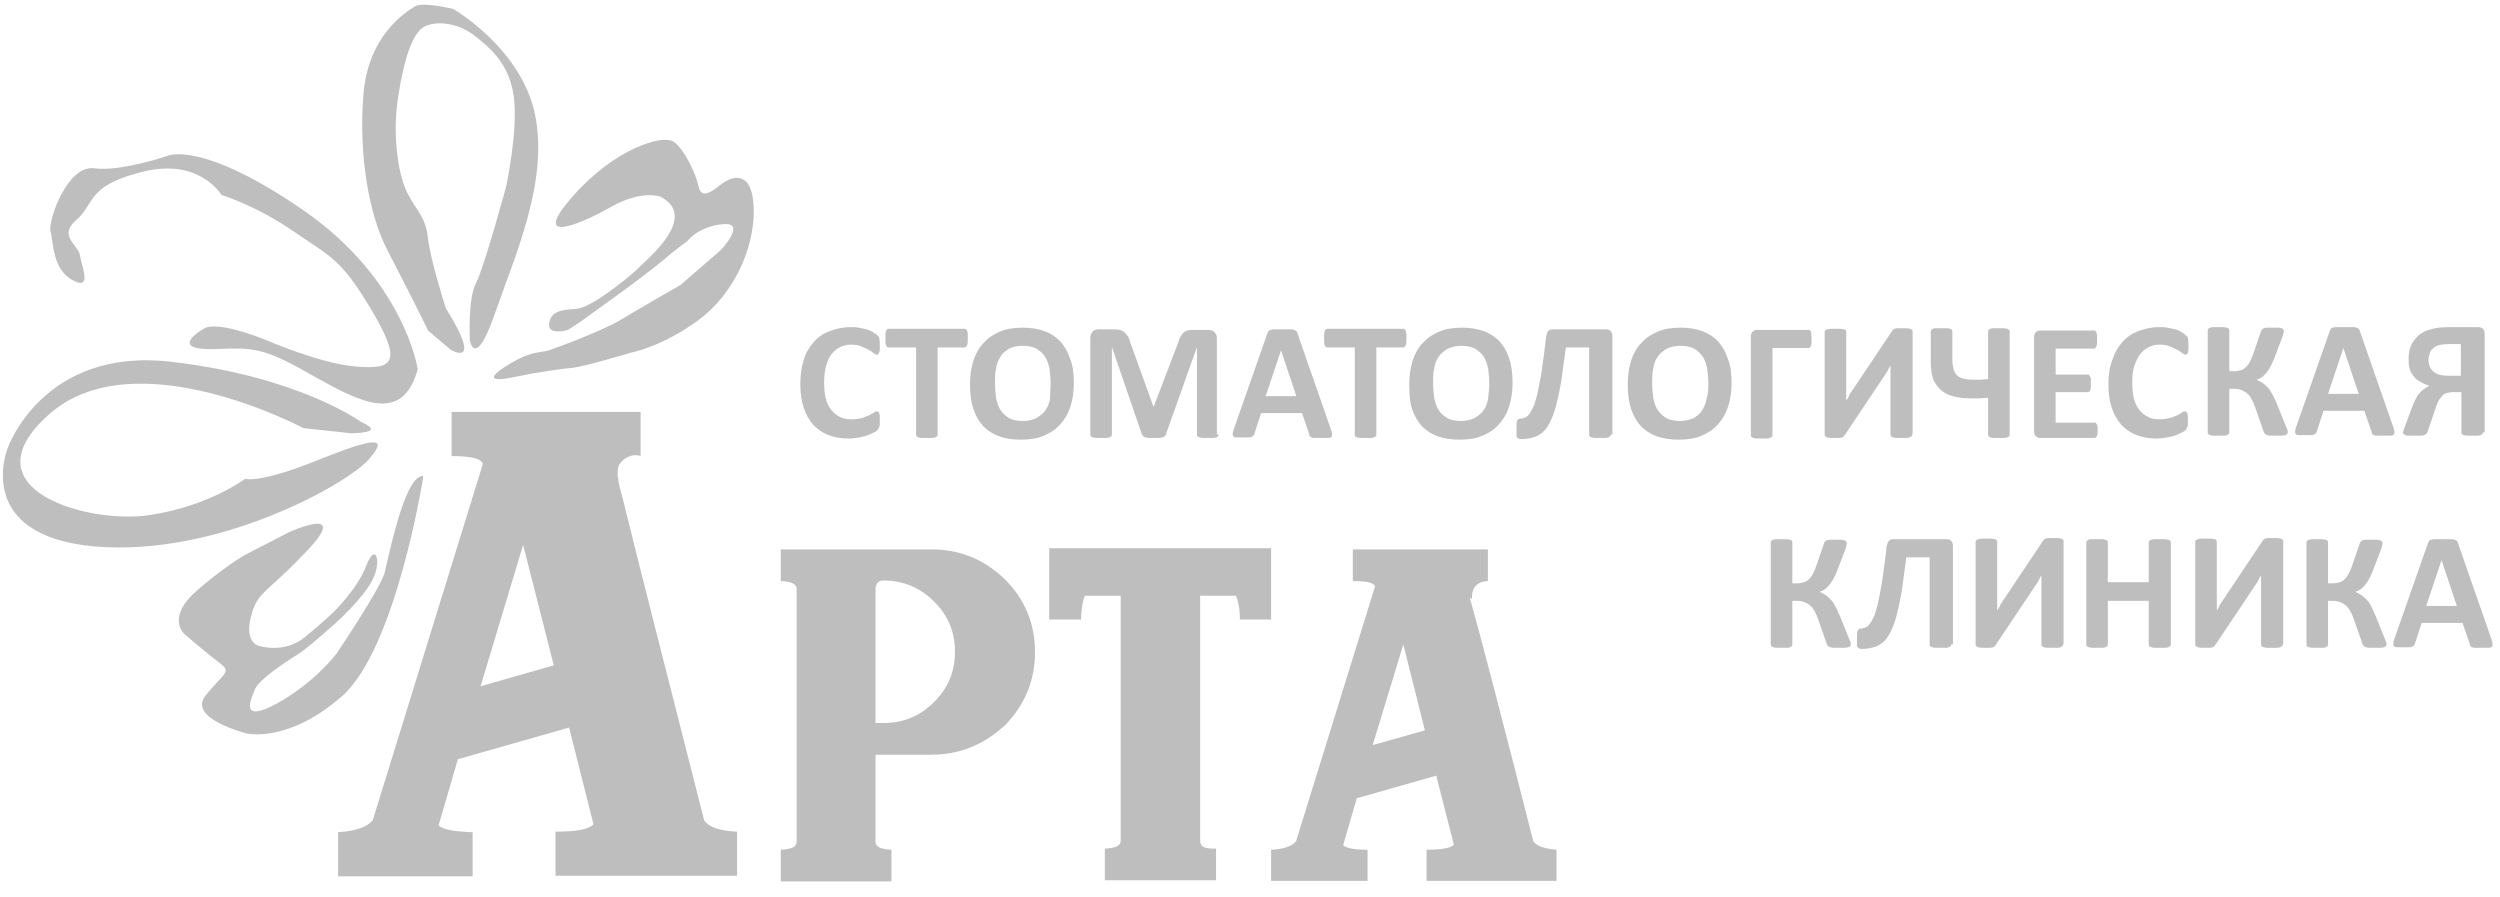<svg width="170" height="61" viewBox="0 0 170 61" fill="none" xmlns="http://www.w3.org/2000/svg">
<g id="Logotype" clip-path="url(#clip0_1129_7012)">
<g id="text">
<path fill-rule="evenodd" clip-rule="evenodd" d="M59.825 28.627C59.825 28.704 59.825 28.82 59.825 28.858C59.825 28.935 59.825 28.974 59.786 29.012C59.786 29.05 59.747 29.089 59.747 29.127C59.709 29.166 59.709 29.204 59.67 29.243C59.632 29.281 59.554 29.358 59.439 29.397C59.323 29.474 59.168 29.512 59.014 29.589C58.821 29.666 58.628 29.704 58.435 29.743C58.204 29.781 57.972 29.82 57.702 29.82C57.2 29.82 56.737 29.743 56.351 29.589C55.927 29.435 55.618 29.204 55.309 28.896C55.039 28.589 54.808 28.204 54.654 27.743C54.499 27.281 54.422 26.743 54.422 26.127C54.422 25.512 54.499 24.935 54.654 24.473C54.808 23.973 55.039 23.589 55.348 23.243C55.657 22.897 56.004 22.666 56.428 22.512C56.853 22.358 57.316 22.243 57.818 22.243C58.011 22.243 58.204 22.243 58.397 22.281C58.59 22.32 58.744 22.358 58.937 22.396C59.091 22.435 59.246 22.512 59.361 22.589C59.477 22.666 59.593 22.743 59.632 22.781C59.67 22.82 59.709 22.858 59.747 22.896C59.786 22.935 59.786 22.973 59.786 23.012C59.786 23.05 59.825 23.127 59.825 23.204C59.825 23.281 59.825 23.358 59.825 23.473C59.825 23.589 59.825 23.666 59.825 23.781C59.825 23.858 59.786 23.935 59.786 23.973C59.747 24.012 59.747 24.05 59.709 24.089C59.67 24.127 59.632 24.127 59.632 24.127C59.593 24.127 59.516 24.089 59.4 24.012C59.323 23.935 59.207 23.858 59.053 23.781C58.898 23.704 58.744 23.627 58.551 23.55C58.358 23.473 58.127 23.435 57.856 23.435C57.548 23.435 57.316 23.512 57.085 23.627C56.853 23.743 56.66 23.935 56.506 24.127C56.351 24.358 56.236 24.627 56.158 24.935C56.081 25.243 56.042 25.589 56.042 26.012C56.042 26.435 56.081 26.82 56.158 27.127C56.236 27.435 56.39 27.704 56.544 27.896C56.699 28.089 56.892 28.243 57.123 28.358C57.355 28.473 57.625 28.512 57.895 28.512C58.165 28.512 58.397 28.474 58.59 28.435C58.782 28.358 58.937 28.32 59.091 28.243C59.246 28.166 59.361 28.089 59.439 28.05C59.516 27.974 59.593 27.973 59.632 27.973C59.67 27.973 59.709 27.973 59.709 28.012C59.747 28.012 59.747 28.05 59.786 28.089C59.786 28.127 59.825 28.204 59.825 28.281C59.825 28.396 59.825 28.512 59.825 28.627ZM65.806 23.012C65.806 23.127 65.806 23.204 65.806 23.281C65.806 23.358 65.767 23.435 65.767 23.473C65.729 23.512 65.729 23.55 65.69 23.589C65.651 23.627 65.613 23.627 65.613 23.627H63.761V29.55C63.761 29.589 63.761 29.627 63.722 29.666C63.684 29.704 63.645 29.704 63.606 29.743C63.568 29.743 63.49 29.781 63.375 29.781C63.259 29.781 63.143 29.781 63.027 29.781C62.873 29.781 62.757 29.781 62.68 29.781C62.564 29.781 62.487 29.743 62.449 29.743C62.41 29.704 62.333 29.704 62.333 29.666C62.294 29.627 62.294 29.589 62.294 29.55V23.627H60.442C60.403 23.627 60.365 23.627 60.326 23.589C60.288 23.55 60.288 23.55 60.249 23.473C60.249 23.435 60.21 23.358 60.21 23.281C60.21 23.204 60.21 23.127 60.21 23.012C60.21 22.896 60.21 22.82 60.21 22.704C60.21 22.627 60.249 22.55 60.249 22.512C60.288 22.473 60.288 22.435 60.326 22.396C60.365 22.358 60.403 22.358 60.442 22.358H65.613C65.652 22.358 65.69 22.358 65.69 22.396C65.729 22.435 65.729 22.435 65.767 22.512C65.806 22.55 65.806 22.627 65.806 22.704C65.806 22.82 65.806 22.896 65.806 23.012ZM73.022 26.012C73.022 26.627 72.945 27.166 72.791 27.627C72.636 28.127 72.405 28.512 72.096 28.858C71.787 29.204 71.44 29.435 70.977 29.627C70.552 29.82 70.012 29.896 69.433 29.896C68.855 29.896 68.353 29.82 67.928 29.666C67.504 29.512 67.156 29.281 66.848 28.973C66.578 28.666 66.346 28.281 66.192 27.82C66.037 27.358 65.96 26.781 65.96 26.127C65.96 25.55 66.037 25.012 66.192 24.512C66.346 24.05 66.578 23.627 66.886 23.32C67.195 22.973 67.542 22.743 68.005 22.55C68.43 22.358 68.97 22.281 69.549 22.281C70.089 22.281 70.591 22.358 71.016 22.512C71.44 22.666 71.787 22.896 72.096 23.204C72.366 23.512 72.598 23.896 72.752 24.358C72.945 24.82 73.022 25.358 73.022 26.012ZM71.44 26.089C71.44 25.704 71.401 25.358 71.363 25.05C71.286 24.743 71.209 24.473 71.054 24.243C70.9 24.012 70.707 23.858 70.475 23.704C70.244 23.589 69.935 23.512 69.549 23.512C69.163 23.512 68.893 23.589 68.623 23.704C68.391 23.858 68.16 24.012 68.044 24.243C67.89 24.473 67.774 24.743 67.736 25.05C67.658 25.358 67.658 25.666 67.658 26.012C67.658 26.396 67.697 26.781 67.736 27.089C67.813 27.397 67.89 27.666 68.044 27.896C68.198 28.127 68.391 28.281 68.623 28.435C68.855 28.55 69.163 28.627 69.549 28.627C69.896 28.627 70.205 28.55 70.475 28.435C70.707 28.281 70.938 28.127 71.093 27.896C71.247 27.666 71.363 27.397 71.402 27.089C71.402 26.743 71.44 26.435 71.44 26.089ZM82.863 29.55C82.863 29.589 82.863 29.627 82.824 29.666C82.786 29.704 82.747 29.704 82.708 29.743C82.67 29.743 82.593 29.781 82.477 29.781C82.4 29.781 82.284 29.781 82.129 29.781C81.975 29.781 81.859 29.781 81.782 29.781C81.705 29.781 81.628 29.743 81.551 29.743C81.512 29.704 81.474 29.704 81.435 29.666C81.396 29.627 81.396 29.589 81.396 29.55V23.589L79.274 29.55C79.274 29.589 79.235 29.627 79.197 29.666C79.158 29.704 79.12 29.743 79.042 29.743C78.965 29.743 78.927 29.781 78.811 29.781C78.734 29.781 78.618 29.781 78.463 29.781C78.348 29.781 78.232 29.781 78.116 29.781C78.039 29.781 77.962 29.743 77.885 29.743C77.807 29.704 77.769 29.704 77.73 29.666C77.692 29.627 77.692 29.589 77.653 29.55L75.608 23.589V29.55C75.608 29.589 75.608 29.627 75.569 29.666C75.531 29.704 75.492 29.704 75.454 29.743C75.376 29.743 75.338 29.781 75.222 29.781C75.145 29.781 75.029 29.781 74.875 29.781C74.72 29.781 74.605 29.781 74.527 29.781C74.45 29.781 74.373 29.743 74.296 29.743C74.257 29.704 74.219 29.704 74.18 29.666C74.141 29.627 74.141 29.589 74.141 29.55V23.012C74.141 22.82 74.18 22.666 74.296 22.55C74.412 22.435 74.527 22.396 74.72 22.396H75.685C75.878 22.396 75.994 22.396 76.148 22.435C76.264 22.473 76.38 22.512 76.457 22.589C76.534 22.666 76.611 22.743 76.688 22.858C76.766 22.974 76.804 23.089 76.843 23.243L78.425 27.627H78.463L80.123 23.281C80.162 23.127 80.239 22.973 80.277 22.896C80.355 22.781 80.393 22.704 80.47 22.627C80.547 22.55 80.624 22.512 80.74 22.474C80.856 22.435 80.972 22.435 81.126 22.435H82.129C82.245 22.435 82.323 22.435 82.4 22.474C82.477 22.512 82.554 22.55 82.593 22.589C82.631 22.627 82.67 22.704 82.708 22.781C82.747 22.858 82.747 22.935 82.747 23.05V29.55H82.863ZM90.504 29.204C90.542 29.358 90.581 29.435 90.581 29.512C90.581 29.589 90.581 29.666 90.542 29.704C90.504 29.743 90.427 29.781 90.311 29.781C90.195 29.781 90.041 29.781 89.886 29.781C89.693 29.781 89.539 29.781 89.423 29.781C89.307 29.781 89.23 29.781 89.192 29.743C89.153 29.743 89.114 29.704 89.076 29.666C89.037 29.627 89.037 29.589 89.037 29.55L88.536 28.089H85.757L85.294 29.512C85.294 29.55 85.255 29.627 85.217 29.627C85.178 29.666 85.14 29.704 85.101 29.704C85.062 29.743 84.985 29.743 84.87 29.743C84.754 29.743 84.638 29.743 84.484 29.743C84.291 29.743 84.175 29.743 84.059 29.743C83.943 29.743 83.905 29.704 83.866 29.666C83.828 29.627 83.828 29.55 83.828 29.473C83.828 29.396 83.866 29.281 83.905 29.166L86.181 22.666C86.22 22.589 86.22 22.55 86.259 22.512C86.297 22.473 86.336 22.435 86.413 22.435C86.49 22.396 86.567 22.396 86.683 22.396C86.799 22.396 86.953 22.396 87.146 22.396C87.378 22.396 87.532 22.396 87.686 22.396C87.802 22.396 87.918 22.396 87.995 22.435C88.073 22.473 88.111 22.473 88.15 22.512C88.188 22.55 88.227 22.627 88.227 22.666L90.504 29.204ZM87.108 23.82L86.066 26.935H88.15L87.108 23.82ZM95.636 23.012C95.636 23.127 95.636 23.204 95.636 23.281C95.636 23.358 95.597 23.435 95.597 23.473C95.559 23.512 95.559 23.55 95.52 23.589C95.482 23.627 95.443 23.627 95.443 23.627H93.591V29.55C93.591 29.589 93.591 29.627 93.552 29.666C93.514 29.704 93.475 29.704 93.437 29.743C93.398 29.743 93.321 29.781 93.205 29.781C93.089 29.781 92.974 29.781 92.858 29.781C92.742 29.781 92.587 29.781 92.51 29.781C92.394 29.781 92.317 29.743 92.279 29.743C92.24 29.704 92.163 29.704 92.163 29.666C92.124 29.627 92.124 29.589 92.124 29.55V23.627H90.272C90.234 23.627 90.195 23.627 90.156 23.589C90.118 23.55 90.118 23.55 90.079 23.473C90.079 23.435 90.04 23.358 90.04 23.281C90.04 23.204 90.04 23.127 90.04 23.012C90.04 22.896 90.04 22.82 90.04 22.704C90.04 22.627 90.079 22.55 90.079 22.512C90.079 22.473 90.118 22.435 90.156 22.396C90.195 22.358 90.234 22.358 90.272 22.358H95.443C95.482 22.358 95.52 22.358 95.52 22.396C95.559 22.435 95.559 22.435 95.597 22.512C95.597 22.55 95.636 22.627 95.636 22.704C95.636 22.82 95.636 22.896 95.636 23.012ZM102.853 26.012C102.853 26.627 102.775 27.166 102.621 27.627C102.467 28.127 102.235 28.512 101.926 28.858C101.618 29.204 101.27 29.435 100.807 29.627C100.383 29.82 99.842 29.896 99.263 29.896C98.685 29.896 98.183 29.82 97.759 29.666C97.334 29.512 96.987 29.281 96.678 28.973C96.408 28.666 96.176 28.281 96.022 27.82C95.868 27.358 95.829 26.781 95.829 26.127C95.829 25.55 95.906 25.012 96.061 24.512C96.215 24.05 96.447 23.627 96.755 23.32C97.064 22.973 97.411 22.743 97.874 22.55C98.299 22.358 98.839 22.281 99.418 22.281C99.958 22.281 100.46 22.358 100.884 22.512C101.309 22.666 101.656 22.896 101.965 23.204C102.235 23.512 102.467 23.896 102.621 24.358C102.775 24.82 102.853 25.358 102.853 26.012ZM101.27 26.089C101.27 25.704 101.232 25.358 101.193 25.05C101.116 24.743 101.039 24.473 100.884 24.243C100.73 24.012 100.537 23.858 100.306 23.704C100.074 23.589 99.765 23.512 99.379 23.512C99.032 23.512 98.723 23.589 98.453 23.704C98.222 23.858 97.99 24.012 97.836 24.243C97.681 24.473 97.566 24.743 97.527 25.05C97.45 25.358 97.45 25.666 97.45 26.012C97.45 26.396 97.488 26.781 97.527 27.089C97.604 27.397 97.681 27.666 97.836 27.896C97.99 28.127 98.183 28.281 98.415 28.435C98.646 28.55 98.955 28.627 99.341 28.627C99.688 28.627 99.997 28.55 100.267 28.435C100.498 28.281 100.73 28.127 100.884 27.896C101.039 27.666 101.154 27.397 101.193 27.089C101.232 26.743 101.27 26.435 101.27 26.089ZM109.529 29.55C109.529 29.589 109.529 29.627 109.49 29.666C109.451 29.704 109.413 29.704 109.374 29.743C109.336 29.743 109.258 29.781 109.143 29.781C109.027 29.781 108.911 29.781 108.795 29.781C108.641 29.781 108.525 29.781 108.448 29.781C108.371 29.781 108.294 29.743 108.217 29.743C108.178 29.704 108.101 29.704 108.101 29.666C108.062 29.627 108.062 29.589 108.062 29.55V23.627H106.48C106.364 24.512 106.249 25.243 106.171 25.896C106.056 26.55 105.94 27.089 105.824 27.55C105.708 28.012 105.554 28.396 105.4 28.704C105.245 29.012 105.091 29.243 104.898 29.397C104.705 29.55 104.473 29.704 104.242 29.743C104.01 29.82 103.74 29.858 103.431 29.858C103.354 29.858 103.316 29.858 103.277 29.82C103.238 29.82 103.2 29.781 103.161 29.743C103.123 29.704 103.123 29.627 103.123 29.55C103.123 29.473 103.123 29.396 103.123 29.243C103.123 29.089 103.123 28.935 103.123 28.858C103.123 28.743 103.161 28.666 103.161 28.627C103.161 28.589 103.2 28.55 103.238 28.512C103.277 28.512 103.316 28.473 103.354 28.473C103.47 28.473 103.586 28.435 103.701 28.396C103.817 28.358 103.933 28.243 104.01 28.127C104.126 27.973 104.203 27.781 104.319 27.55C104.396 27.281 104.512 26.973 104.589 26.55C104.666 26.127 104.782 25.627 104.859 25.05C104.936 24.435 105.052 23.743 105.129 22.935C105.168 22.743 105.206 22.589 105.284 22.512C105.361 22.435 105.438 22.396 105.592 22.396H109.22C109.374 22.396 109.451 22.435 109.529 22.512C109.606 22.589 109.644 22.704 109.644 22.858V29.55H109.529ZM117.748 26.012C117.748 26.627 117.671 27.166 117.517 27.627C117.362 28.127 117.131 28.512 116.822 28.858C116.513 29.204 116.166 29.435 115.703 29.627C115.279 29.82 114.738 29.896 114.159 29.896C113.581 29.896 113.079 29.82 112.654 29.666C112.23 29.512 111.883 29.281 111.574 28.973C111.304 28.666 111.072 28.281 110.918 27.82C110.763 27.358 110.686 26.781 110.686 26.127C110.686 25.55 110.763 25.012 110.918 24.512C111.072 24.05 111.304 23.627 111.612 23.32C111.921 22.973 112.269 22.743 112.732 22.55C113.156 22.358 113.696 22.281 114.275 22.281C114.816 22.281 115.317 22.358 115.742 22.512C116.166 22.666 116.513 22.896 116.822 23.204C117.092 23.512 117.324 23.896 117.478 24.358C117.671 24.82 117.748 25.358 117.748 26.012ZM116.166 26.089C116.166 25.704 116.127 25.358 116.089 25.05C116.012 24.743 115.935 24.473 115.78 24.243C115.626 24.012 115.433 23.858 115.201 23.704C114.97 23.589 114.661 23.512 114.275 23.512C113.928 23.512 113.619 23.589 113.349 23.704C113.117 23.858 112.886 24.012 112.732 24.243C112.577 24.473 112.461 24.743 112.423 25.05C112.346 25.358 112.346 25.666 112.346 26.012C112.346 26.396 112.384 26.781 112.423 27.089C112.5 27.397 112.577 27.666 112.732 27.896C112.886 28.127 113.079 28.281 113.311 28.435C113.542 28.55 113.851 28.627 114.237 28.627C114.584 28.627 114.893 28.55 115.163 28.435C115.394 28.281 115.626 28.127 115.742 27.896C115.896 27.666 116.012 27.397 116.05 27.089C116.166 26.743 116.166 26.435 116.166 26.089ZM123.189 23.05C123.189 23.166 123.189 23.243 123.189 23.32C123.189 23.396 123.151 23.473 123.151 23.512C123.112 23.55 123.112 23.589 123.074 23.627C123.035 23.666 122.997 23.666 122.958 23.666H120.527V29.589C120.527 29.627 120.527 29.666 120.488 29.704C120.45 29.743 120.411 29.743 120.372 29.781C120.334 29.781 120.257 29.82 120.141 29.82C120.064 29.82 119.909 29.82 119.794 29.82C119.639 29.82 119.523 29.82 119.446 29.82C119.331 29.82 119.253 29.781 119.215 29.781C119.176 29.743 119.099 29.743 119.099 29.704C119.06 29.666 119.06 29.627 119.06 29.589V22.896C119.06 22.743 119.099 22.627 119.176 22.55C119.253 22.473 119.369 22.435 119.485 22.435H122.997C123.074 22.435 123.112 22.473 123.151 22.589C123.151 22.666 123.189 22.82 123.189 23.05ZM130.02 29.55C130.02 29.589 130.02 29.627 129.981 29.666C129.943 29.704 129.904 29.704 129.866 29.743C129.827 29.743 129.75 29.781 129.634 29.781C129.518 29.781 129.403 29.781 129.287 29.781C129.132 29.781 129.017 29.781 128.94 29.781C128.824 29.781 128.785 29.743 128.708 29.743C128.669 29.704 128.631 29.704 128.592 29.666C128.553 29.627 128.554 29.589 128.554 29.55V25.666C128.554 25.512 128.554 25.358 128.554 25.243C128.554 25.089 128.554 24.973 128.554 24.858C128.515 24.896 128.476 24.973 128.438 25.05C128.399 25.127 128.361 25.204 128.322 25.281C128.283 25.358 128.206 25.435 128.168 25.512C128.129 25.589 128.052 25.666 128.013 25.743L125.466 29.55C125.428 29.589 125.389 29.627 125.389 29.666C125.351 29.704 125.312 29.704 125.273 29.743C125.235 29.743 125.158 29.781 125.081 29.781C125.003 29.781 124.926 29.781 124.81 29.781C124.656 29.781 124.54 29.781 124.463 29.781C124.386 29.781 124.309 29.743 124.231 29.743C124.193 29.704 124.154 29.704 124.116 29.666C124.077 29.627 124.077 29.589 124.077 29.55V22.589C124.077 22.55 124.077 22.512 124.116 22.474C124.154 22.435 124.193 22.435 124.231 22.396C124.309 22.396 124.386 22.358 124.463 22.358C124.54 22.358 124.695 22.358 124.81 22.358C124.926 22.358 125.08 22.358 125.158 22.358C125.235 22.358 125.312 22.396 125.389 22.396C125.428 22.396 125.505 22.435 125.505 22.474C125.543 22.512 125.543 22.55 125.543 22.589V26.473C125.543 26.589 125.543 26.704 125.543 26.858C125.543 27.012 125.543 27.127 125.543 27.243C125.621 27.127 125.698 27.012 125.775 26.82C125.891 26.666 125.968 26.512 126.084 26.358L128.631 22.55C128.669 22.512 128.669 22.473 128.708 22.435C128.747 22.396 128.785 22.396 128.824 22.358C128.862 22.358 128.939 22.32 129.017 22.32C129.094 22.32 129.171 22.32 129.325 22.32C129.48 22.32 129.596 22.32 129.673 22.32C129.75 22.32 129.827 22.358 129.904 22.358C129.943 22.358 129.981 22.396 130.02 22.435C130.059 22.473 130.059 22.512 130.059 22.55V29.55H130.02ZM136.658 29.55C136.658 29.589 136.658 29.627 136.619 29.666C136.58 29.704 136.542 29.704 136.503 29.743C136.464 29.743 136.387 29.781 136.272 29.781C136.194 29.781 136.04 29.781 135.924 29.781C135.77 29.781 135.654 29.781 135.577 29.781C135.461 29.781 135.384 29.743 135.345 29.743C135.268 29.704 135.23 29.704 135.23 29.666C135.191 29.627 135.191 29.589 135.191 29.55V27.05C134.998 27.05 134.805 27.089 134.612 27.089C134.419 27.089 134.226 27.089 134.033 27.089C133.609 27.089 133.262 27.05 132.914 26.973C132.567 26.896 132.297 26.781 132.065 26.589C131.834 26.396 131.641 26.166 131.486 25.858C131.371 25.55 131.293 25.166 131.293 24.666V22.55C131.293 22.512 131.293 22.473 131.332 22.435C131.371 22.396 131.409 22.396 131.448 22.358C131.486 22.32 131.564 22.32 131.679 22.32C131.756 22.32 131.872 22.32 132.027 22.32C132.181 22.32 132.297 22.32 132.374 22.32C132.49 22.32 132.567 22.358 132.606 22.358C132.683 22.396 132.721 22.396 132.721 22.435C132.76 22.473 132.76 22.512 132.76 22.55V24.512C132.76 24.743 132.798 24.935 132.837 25.089C132.876 25.243 132.953 25.396 133.069 25.512C133.184 25.627 133.339 25.704 133.493 25.743C133.686 25.781 133.879 25.82 134.188 25.82C134.342 25.82 134.535 25.82 134.689 25.82C134.844 25.82 134.998 25.781 135.191 25.781V22.55C135.191 22.512 135.191 22.473 135.23 22.435C135.268 22.396 135.307 22.396 135.345 22.358C135.423 22.32 135.5 22.32 135.577 22.32C135.654 22.32 135.77 22.32 135.924 22.32C136.079 22.32 136.194 22.32 136.272 22.32C136.349 22.32 136.426 22.358 136.503 22.358C136.542 22.396 136.58 22.396 136.619 22.435C136.658 22.473 136.658 22.512 136.658 22.55V29.55ZM142.639 29.166C142.639 29.281 142.639 29.358 142.639 29.435C142.639 29.512 142.6 29.55 142.6 29.627C142.562 29.666 142.562 29.704 142.523 29.743C142.485 29.781 142.446 29.781 142.446 29.781H138.741C138.626 29.781 138.51 29.743 138.433 29.666C138.355 29.589 138.317 29.473 138.317 29.32V22.935C138.317 22.781 138.355 22.666 138.433 22.589C138.51 22.512 138.626 22.474 138.741 22.474H142.407C142.446 22.474 142.485 22.473 142.485 22.512C142.523 22.55 142.523 22.55 142.562 22.627C142.562 22.666 142.6 22.743 142.6 22.82C142.6 22.896 142.6 22.973 142.6 23.089C142.6 23.204 142.6 23.281 142.6 23.358C142.6 23.435 142.562 23.473 142.562 23.55C142.523 23.589 142.523 23.627 142.485 23.666C142.446 23.704 142.446 23.704 142.407 23.704H139.783V25.473H141.983C142.022 25.473 142.06 25.473 142.06 25.512C142.099 25.55 142.099 25.55 142.137 25.627C142.176 25.666 142.176 25.743 142.176 25.82C142.176 25.896 142.176 25.973 142.176 26.089C142.176 26.204 142.176 26.281 142.176 26.358C142.176 26.435 142.137 26.473 142.137 26.55C142.099 26.589 142.099 26.627 142.06 26.627C142.022 26.666 142.022 26.666 141.983 26.666H139.783V28.743H142.446C142.485 28.743 142.523 28.743 142.523 28.781C142.562 28.82 142.562 28.82 142.6 28.896C142.639 28.935 142.639 29.012 142.639 29.089C142.639 28.973 142.639 29.05 142.639 29.166ZM148.775 28.627C148.775 28.704 148.775 28.82 148.775 28.858C148.775 28.935 148.775 28.974 148.736 29.012C148.736 29.05 148.698 29.089 148.698 29.127C148.659 29.166 148.659 29.204 148.621 29.243C148.582 29.281 148.505 29.358 148.389 29.397C148.273 29.474 148.119 29.512 147.964 29.589C147.81 29.666 147.579 29.704 147.386 29.743C147.154 29.781 146.923 29.82 146.652 29.82C146.151 29.82 145.688 29.743 145.302 29.589C144.877 29.435 144.568 29.204 144.26 28.896C143.99 28.589 143.758 28.204 143.604 27.743C143.449 27.281 143.372 26.743 143.372 26.127C143.372 25.512 143.449 24.935 143.642 24.473C143.797 23.973 144.028 23.589 144.337 23.243C144.646 22.897 144.993 22.666 145.417 22.512C145.842 22.358 146.305 22.243 146.807 22.243C147 22.243 147.193 22.243 147.386 22.281C147.579 22.32 147.733 22.358 147.926 22.396C148.08 22.435 148.235 22.512 148.35 22.589C148.466 22.666 148.582 22.743 148.621 22.781C148.659 22.82 148.698 22.858 148.736 22.896C148.775 22.935 148.775 22.973 148.775 23.012C148.775 23.05 148.813 23.127 148.813 23.204C148.813 23.281 148.813 23.358 148.813 23.473C148.813 23.589 148.813 23.666 148.813 23.781C148.813 23.858 148.775 23.935 148.775 23.973C148.775 24.012 148.736 24.05 148.698 24.089C148.659 24.127 148.621 24.127 148.621 24.127C148.582 24.127 148.505 24.089 148.389 24.012C148.312 23.935 148.196 23.858 148.042 23.781C147.887 23.704 147.733 23.627 147.54 23.55C147.347 23.473 147.115 23.435 146.845 23.435C146.537 23.435 146.305 23.512 146.074 23.627C145.842 23.743 145.649 23.935 145.495 24.127C145.34 24.358 145.225 24.627 145.109 24.935C145.032 25.243 144.993 25.589 144.993 26.012C144.993 26.435 145.032 26.82 145.109 27.127C145.186 27.435 145.34 27.704 145.495 27.896C145.649 28.089 145.842 28.243 146.074 28.358C146.305 28.473 146.575 28.512 146.845 28.512C147.115 28.512 147.347 28.474 147.54 28.435C147.733 28.358 147.887 28.32 148.042 28.243C148.196 28.166 148.312 28.089 148.389 28.05C148.466 27.974 148.543 27.973 148.582 27.973C148.62 27.973 148.659 27.973 148.659 28.012C148.698 28.012 148.698 28.05 148.736 28.089C148.736 28.127 148.775 28.204 148.775 28.281C148.775 28.396 148.775 28.512 148.775 28.627Z" fill="#BEBEBE"/>
<path fill-rule="evenodd" clip-rule="evenodd" d="M155.567 29.397C155.567 29.435 155.567 29.473 155.528 29.512C155.49 29.55 155.451 29.55 155.412 29.589C155.335 29.589 155.258 29.627 155.181 29.627C155.065 29.627 154.949 29.627 154.795 29.627C154.641 29.627 154.486 29.627 154.409 29.627C154.293 29.627 154.216 29.589 154.177 29.589C154.1 29.55 154.062 29.55 154.023 29.512C153.985 29.473 153.984 29.435 153.946 29.397L153.367 27.743C153.29 27.512 153.213 27.32 153.097 27.127C153.02 26.974 152.904 26.82 152.788 26.743C152.672 26.627 152.557 26.589 152.402 26.512C152.248 26.474 152.094 26.435 151.939 26.435H151.592V29.397C151.592 29.435 151.592 29.473 151.553 29.512C151.515 29.55 151.476 29.55 151.438 29.589C151.399 29.627 151.322 29.627 151.206 29.627C151.129 29.627 150.974 29.627 150.859 29.627C150.704 29.627 150.589 29.627 150.511 29.627C150.396 29.627 150.357 29.589 150.28 29.589C150.241 29.55 150.164 29.55 150.164 29.512C150.126 29.473 150.126 29.435 150.126 29.397V22.474C150.126 22.435 150.126 22.396 150.164 22.358C150.203 22.32 150.241 22.32 150.28 22.281C150.318 22.281 150.396 22.243 150.511 22.243C150.627 22.243 150.743 22.243 150.859 22.243C151.013 22.243 151.129 22.243 151.206 22.243C151.283 22.243 151.36 22.281 151.438 22.281C151.476 22.281 151.515 22.32 151.553 22.358C151.592 22.396 151.592 22.435 151.592 22.474V25.243H151.939C152.094 25.243 152.248 25.204 152.402 25.166C152.518 25.127 152.634 25.05 152.75 24.935C152.866 24.82 152.943 24.704 153.02 24.55C153.097 24.396 153.174 24.204 153.251 23.973L153.753 22.512C153.792 22.474 153.792 22.396 153.83 22.396C153.869 22.358 153.907 22.32 153.946 22.32C154.023 22.281 154.1 22.281 154.177 22.281C154.293 22.281 154.409 22.281 154.563 22.281C154.718 22.281 154.833 22.281 154.911 22.281C155.026 22.281 155.065 22.32 155.142 22.32C155.181 22.32 155.22 22.358 155.258 22.396C155.297 22.435 155.297 22.474 155.297 22.512C155.297 22.55 155.297 22.627 155.258 22.704C155.258 22.781 155.219 22.858 155.181 22.973L154.679 24.281C154.602 24.512 154.486 24.743 154.409 24.896C154.332 25.05 154.216 25.204 154.139 25.32C154.023 25.435 153.946 25.55 153.83 25.627C153.714 25.704 153.599 25.781 153.444 25.82C153.599 25.896 153.753 25.973 153.869 26.05C153.985 26.127 154.1 26.243 154.216 26.358C154.332 26.474 154.409 26.627 154.525 26.82C154.641 27.012 154.718 27.243 154.834 27.474L155.451 29.012C155.528 29.166 155.567 29.281 155.567 29.32C155.567 29.32 155.567 29.358 155.567 29.397ZM162.745 29.05C162.783 29.204 162.822 29.281 162.822 29.358C162.822 29.435 162.822 29.512 162.783 29.55C162.745 29.589 162.667 29.627 162.552 29.627C162.436 29.627 162.281 29.627 162.127 29.627C161.934 29.627 161.78 29.627 161.664 29.627C161.548 29.627 161.471 29.627 161.433 29.589C161.394 29.589 161.317 29.55 161.317 29.512C161.278 29.473 161.278 29.435 161.278 29.397L160.776 27.935H157.998L157.535 29.358C157.535 29.396 157.496 29.473 157.458 29.473C157.419 29.512 157.381 29.55 157.342 29.55C157.303 29.589 157.226 29.589 157.11 29.589C156.995 29.589 156.879 29.589 156.724 29.589C156.532 29.589 156.416 29.589 156.3 29.589C156.184 29.589 156.146 29.55 156.107 29.512C156.068 29.473 156.068 29.396 156.068 29.32C156.068 29.243 156.107 29.127 156.146 29.012L158.422 22.512C158.461 22.435 158.461 22.396 158.5 22.358C158.538 22.32 158.577 22.281 158.654 22.281C158.731 22.243 158.808 22.243 158.924 22.243C159.04 22.243 159.194 22.243 159.387 22.243C159.619 22.243 159.773 22.243 159.927 22.243C160.043 22.243 160.159 22.243 160.236 22.281C160.313 22.32 160.352 22.32 160.391 22.358C160.429 22.396 160.468 22.474 160.468 22.512L162.745 29.05ZM159.349 23.666L158.307 26.781H160.391L159.349 23.666ZM168.842 29.397C168.842 29.435 168.842 29.473 168.803 29.512C168.765 29.55 168.726 29.55 168.687 29.589C168.649 29.589 168.572 29.627 168.456 29.627C168.34 29.627 168.224 29.627 168.109 29.627C167.954 29.627 167.838 29.627 167.761 29.627C167.684 29.627 167.607 29.589 167.53 29.589C167.453 29.55 167.414 29.55 167.414 29.512C167.375 29.473 167.375 29.435 167.375 29.397V26.666H166.835C166.604 26.666 166.449 26.704 166.333 26.743C166.218 26.781 166.102 26.858 166.025 26.973C165.948 27.05 165.832 27.204 165.793 27.32C165.716 27.474 165.639 27.627 165.6 27.82L165.06 29.397C165.021 29.435 165.021 29.473 164.983 29.512C164.944 29.55 164.906 29.55 164.828 29.589C164.751 29.627 164.674 29.627 164.597 29.627C164.481 29.627 164.365 29.627 164.211 29.627C164.018 29.627 163.902 29.627 163.786 29.627C163.671 29.627 163.594 29.589 163.555 29.589C163.516 29.55 163.478 29.55 163.439 29.512C163.439 29.473 163.4 29.474 163.4 29.435C163.4 29.397 163.401 29.358 163.439 29.281C163.439 29.243 163.478 29.127 163.516 29.05L164.057 27.589C164.134 27.396 164.211 27.243 164.288 27.089C164.365 26.935 164.442 26.82 164.558 26.704C164.635 26.589 164.751 26.512 164.867 26.435C164.983 26.358 165.099 26.281 165.214 26.243C164.983 26.166 164.79 26.089 164.597 25.974C164.404 25.858 164.25 25.743 164.134 25.589C164.018 25.435 163.902 25.281 163.864 25.089C163.786 24.896 163.786 24.666 163.786 24.435C163.786 24.089 163.825 23.781 163.941 23.512C164.057 23.243 164.25 23.012 164.443 22.82C164.674 22.627 164.944 22.473 165.292 22.396C165.639 22.281 166.102 22.243 166.719 22.243H168.533C168.649 22.243 168.765 22.281 168.842 22.358C168.919 22.435 168.958 22.55 168.958 22.704V29.397H168.842ZM167.337 23.396H166.565C166.256 23.396 165.986 23.435 165.832 23.474C165.677 23.512 165.523 23.589 165.446 23.704C165.33 23.781 165.253 23.897 165.214 24.05C165.176 24.166 165.137 24.32 165.137 24.473C165.137 24.627 165.176 24.781 165.214 24.896C165.253 25.012 165.33 25.127 165.446 25.243C165.562 25.358 165.677 25.396 165.832 25.473C165.986 25.512 166.218 25.55 166.526 25.55H167.337V23.396ZM125.852 43.82C125.852 43.858 125.852 43.897 125.814 43.935C125.775 43.973 125.737 43.974 125.698 44.012C125.621 44.012 125.544 44.05 125.466 44.05C125.351 44.05 125.235 44.05 125.081 44.05C124.926 44.05 124.772 44.05 124.695 44.05C124.579 44.05 124.502 44.012 124.463 44.012C124.386 43.974 124.347 43.973 124.309 43.935C124.27 43.897 124.27 43.858 124.231 43.82L123.653 42.166C123.575 41.935 123.498 41.743 123.383 41.55C123.305 41.397 123.19 41.243 123.074 41.166C122.958 41.05 122.842 41.012 122.688 40.935C122.533 40.897 122.379 40.858 122.225 40.858H121.878V43.82C121.878 43.858 121.878 43.897 121.839 43.935C121.8 43.973 121.762 43.974 121.723 44.012C121.685 44.05 121.607 44.05 121.492 44.05C121.415 44.05 121.26 44.05 121.144 44.05C120.99 44.05 120.874 44.05 120.797 44.05C120.681 44.05 120.643 44.012 120.565 44.012C120.527 43.974 120.45 43.973 120.45 43.935C120.411 43.897 120.411 43.858 120.411 43.82V36.897C120.411 36.858 120.411 36.819 120.45 36.781C120.488 36.743 120.527 36.743 120.565 36.704C120.604 36.704 120.681 36.666 120.797 36.666C120.913 36.666 121.028 36.666 121.144 36.666C121.299 36.666 121.415 36.666 121.492 36.666C121.569 36.666 121.646 36.704 121.723 36.704C121.762 36.704 121.839 36.743 121.839 36.781C121.878 36.819 121.878 36.858 121.878 36.897V39.666H122.225C122.379 39.666 122.533 39.627 122.688 39.589C122.804 39.55 122.92 39.473 123.035 39.358C123.151 39.243 123.228 39.127 123.305 38.973C123.383 38.82 123.46 38.627 123.537 38.397L124.039 36.935C124.039 36.897 124.077 36.82 124.116 36.82C124.154 36.781 124.193 36.743 124.231 36.743C124.309 36.704 124.386 36.704 124.463 36.704C124.579 36.704 124.695 36.704 124.849 36.704C125.003 36.704 125.119 36.704 125.196 36.704C125.312 36.704 125.351 36.743 125.428 36.743C125.466 36.743 125.505 36.781 125.544 36.82C125.582 36.858 125.582 36.897 125.582 36.935C125.582 36.974 125.582 37.05 125.544 37.127C125.544 37.204 125.505 37.281 125.466 37.397L124.965 38.704C124.888 38.935 124.772 39.166 124.695 39.32C124.617 39.473 124.502 39.627 124.424 39.743C124.309 39.858 124.232 39.973 124.116 40.05C124 40.127 123.884 40.204 123.73 40.243C123.884 40.319 124.039 40.397 124.154 40.473C124.27 40.55 124.386 40.666 124.502 40.781C124.617 40.897 124.695 41.05 124.81 41.243C124.926 41.435 125.003 41.666 125.119 41.897L125.737 43.435C125.814 43.589 125.852 43.704 125.852 43.743C125.852 43.743 125.852 43.781 125.852 43.82ZM132.683 43.82C132.683 43.858 132.683 43.897 132.644 43.935C132.606 43.973 132.567 43.974 132.528 44.012C132.49 44.012 132.413 44.05 132.297 44.05C132.181 44.05 132.065 44.05 131.95 44.05C131.795 44.05 131.679 44.05 131.602 44.05C131.525 44.05 131.448 44.012 131.371 44.012C131.332 43.974 131.255 43.973 131.255 43.935C131.216 43.897 131.216 43.858 131.216 43.82V37.897H129.634C129.518 38.781 129.403 39.512 129.325 40.166C129.21 40.82 129.094 41.358 128.978 41.82C128.862 42.281 128.708 42.666 128.554 42.973C128.399 43.281 128.245 43.512 128.052 43.666C127.859 43.82 127.627 43.974 127.396 44.012C127.164 44.089 126.894 44.127 126.586 44.127C126.508 44.127 126.47 44.127 126.431 44.089C126.393 44.089 126.354 44.05 126.315 44.012C126.277 43.974 126.277 43.897 126.277 43.82C126.277 43.743 126.277 43.666 126.277 43.512C126.277 43.358 126.277 43.204 126.277 43.127C126.277 43.012 126.315 42.935 126.315 42.897C126.354 42.858 126.354 42.82 126.393 42.781C126.431 42.781 126.47 42.743 126.508 42.743C126.624 42.743 126.74 42.704 126.856 42.666C126.971 42.627 127.087 42.512 127.164 42.397C127.28 42.243 127.357 42.05 127.473 41.82C127.55 41.55 127.666 41.243 127.743 40.819C127.82 40.396 127.936 39.897 128.013 39.32C128.091 38.704 128.206 38.012 128.283 37.204C128.322 37.012 128.361 36.858 128.438 36.781C128.515 36.704 128.592 36.666 128.747 36.666H132.374C132.528 36.666 132.606 36.704 132.683 36.781C132.76 36.858 132.799 36.974 132.799 37.127V43.82H132.683ZM140.285 43.82C140.285 43.858 140.285 43.897 140.246 43.935C140.208 43.973 140.169 43.974 140.131 44.012C140.092 44.012 140.015 44.05 139.899 44.05C139.783 44.05 139.668 44.05 139.552 44.05C139.436 44.05 139.282 44.05 139.205 44.05C139.089 44.05 139.05 44.012 138.973 44.012C138.934 43.974 138.896 43.973 138.857 43.935C138.819 43.897 138.819 43.858 138.819 43.82V39.935C138.819 39.781 138.819 39.627 138.819 39.512C138.819 39.358 138.819 39.243 138.819 39.127C138.78 39.166 138.741 39.243 138.703 39.32C138.664 39.397 138.626 39.473 138.587 39.55C138.548 39.627 138.471 39.704 138.433 39.781C138.394 39.858 138.317 39.935 138.278 40.012L135.731 43.82C135.693 43.858 135.654 43.897 135.654 43.935C135.616 43.973 135.577 43.974 135.538 44.012C135.5 44.012 135.423 44.05 135.346 44.05C135.268 44.05 135.191 44.05 135.075 44.05C134.921 44.05 134.805 44.05 134.728 44.05C134.651 44.05 134.574 44.012 134.496 44.012C134.458 43.974 134.419 43.973 134.381 43.935C134.342 43.897 134.342 43.858 134.342 43.82V36.858C134.342 36.82 134.342 36.781 134.381 36.743C134.419 36.704 134.458 36.704 134.496 36.666C134.574 36.666 134.651 36.627 134.728 36.627C134.805 36.627 134.96 36.627 135.075 36.627C135.23 36.627 135.345 36.627 135.423 36.627C135.5 36.627 135.577 36.666 135.654 36.666C135.693 36.666 135.77 36.704 135.77 36.743C135.809 36.781 135.809 36.82 135.809 36.858V40.743C135.809 40.858 135.809 40.974 135.809 41.127C135.809 41.281 135.809 41.397 135.809 41.512C135.886 41.397 135.963 41.281 136.04 41.089C136.156 40.935 136.233 40.781 136.349 40.627L138.896 36.82C138.934 36.781 138.934 36.743 138.973 36.704C139.012 36.666 139.05 36.666 139.089 36.627C139.127 36.627 139.204 36.589 139.282 36.589C139.359 36.589 139.436 36.589 139.59 36.589C139.745 36.589 139.861 36.589 139.938 36.589C140.015 36.589 140.092 36.627 140.169 36.627C140.208 36.627 140.246 36.666 140.285 36.704C140.324 36.743 140.324 36.781 140.324 36.82V43.82H140.285ZM147.617 43.82C147.617 43.858 147.617 43.897 147.579 43.935C147.54 43.973 147.501 43.974 147.463 44.012C147.424 44.012 147.347 44.05 147.231 44.05C147.154 44.05 147 44.05 146.884 44.05C146.73 44.05 146.614 44.05 146.498 44.05C146.382 44.05 146.344 44.012 146.266 44.012C146.228 43.974 146.189 43.973 146.151 43.935C146.112 43.897 146.112 43.858 146.112 43.82V40.858H143.334V43.82C143.334 43.858 143.334 43.897 143.295 43.935C143.257 43.973 143.218 43.974 143.179 44.012C143.141 44.012 143.063 44.05 142.948 44.05C142.871 44.05 142.716 44.05 142.6 44.05C142.485 44.05 142.33 44.05 142.253 44.05C142.137 44.05 142.099 44.012 142.022 44.012C141.983 43.974 141.906 43.973 141.906 43.935C141.867 43.897 141.867 43.858 141.867 43.82V36.897C141.867 36.858 141.867 36.819 141.906 36.781C141.944 36.743 141.983 36.743 142.022 36.704C142.06 36.666 142.137 36.666 142.253 36.666C142.369 36.666 142.485 36.666 142.6 36.666C142.716 36.666 142.871 36.666 142.948 36.666C143.063 36.666 143.102 36.704 143.179 36.704C143.218 36.743 143.295 36.743 143.295 36.781C143.334 36.819 143.334 36.858 143.334 36.897V39.589H146.112V36.897C146.112 36.858 146.112 36.819 146.151 36.781C146.189 36.743 146.228 36.743 146.266 36.704C146.305 36.704 146.382 36.666 146.498 36.666C146.614 36.666 146.73 36.666 146.884 36.666C147.038 36.666 147.154 36.666 147.231 36.666C147.308 36.666 147.386 36.704 147.463 36.704C147.501 36.743 147.579 36.743 147.579 36.781C147.617 36.819 147.617 36.858 147.617 36.897V43.82ZM155.219 43.82C155.219 43.858 155.219 43.897 155.181 43.935C155.142 43.973 155.104 43.974 155.065 44.012C155.027 44.012 154.949 44.05 154.834 44.05C154.718 44.05 154.602 44.05 154.486 44.05C154.332 44.05 154.216 44.05 154.139 44.05C154.023 44.05 153.985 44.012 153.907 44.012C153.869 43.974 153.792 43.973 153.792 43.935C153.753 43.897 153.753 43.858 153.753 43.82V39.935C153.753 39.781 153.753 39.627 153.753 39.512C153.753 39.358 153.753 39.243 153.753 39.127C153.714 39.166 153.676 39.243 153.637 39.32C153.599 39.397 153.56 39.473 153.522 39.55C153.483 39.627 153.406 39.704 153.367 39.781C153.328 39.858 153.251 39.935 153.213 40.012L150.666 43.82C150.627 43.858 150.589 43.897 150.589 43.935C150.55 43.973 150.511 43.974 150.473 44.012C150.434 44.012 150.357 44.05 150.28 44.05C150.203 44.05 150.126 44.05 150.01 44.05C149.855 44.05 149.74 44.05 149.663 44.05C149.585 44.05 149.508 44.012 149.431 44.012C149.392 43.974 149.354 43.973 149.315 43.935C149.315 43.897 149.277 43.858 149.277 43.82V36.858C149.277 36.82 149.276 36.781 149.315 36.743C149.354 36.704 149.392 36.704 149.431 36.666C149.47 36.666 149.585 36.627 149.663 36.627C149.74 36.627 149.894 36.627 150.01 36.627C150.164 36.627 150.28 36.627 150.357 36.627C150.434 36.627 150.511 36.666 150.589 36.666C150.627 36.666 150.704 36.704 150.704 36.743C150.743 36.781 150.743 36.82 150.743 36.858V40.743C150.743 40.858 150.743 40.974 150.743 41.127C150.743 41.281 150.743 41.397 150.743 41.512C150.82 41.397 150.897 41.281 150.975 41.089C151.09 40.935 151.167 40.781 151.283 40.627L153.83 36.82C153.869 36.781 153.869 36.743 153.907 36.704C153.946 36.666 153.985 36.666 154.023 36.627C154.062 36.627 154.139 36.589 154.216 36.589C154.293 36.589 154.37 36.589 154.525 36.589C154.679 36.589 154.795 36.589 154.872 36.589C154.949 36.589 155.026 36.627 155.104 36.627C155.142 36.627 155.181 36.666 155.219 36.704C155.258 36.743 155.258 36.781 155.258 36.82V43.82H155.219ZM162.281 43.82C162.281 43.858 162.281 43.897 162.243 43.935C162.204 43.973 162.166 43.974 162.127 44.012C162.05 44.012 161.973 44.05 161.896 44.05C161.78 44.05 161.664 44.05 161.51 44.05C161.355 44.05 161.201 44.05 161.124 44.05C161.008 44.05 160.931 44.012 160.892 44.012C160.815 43.974 160.776 43.973 160.738 43.935C160.699 43.897 160.699 43.858 160.661 43.82L160.082 42.166C160.005 41.935 159.927 41.743 159.812 41.55C159.734 41.397 159.619 41.243 159.503 41.166C159.387 41.05 159.271 41.012 159.117 40.935C158.963 40.897 158.808 40.858 158.654 40.858H158.307V43.82C158.307 43.858 158.307 43.897 158.268 43.935C158.229 43.973 158.191 43.974 158.152 44.012C158.114 44.05 158.037 44.05 157.921 44.05C157.844 44.05 157.689 44.05 157.574 44.05C157.458 44.05 157.303 44.05 157.226 44.05C157.11 44.05 157.072 44.012 156.995 44.012C156.956 43.974 156.879 43.973 156.879 43.935C156.84 43.897 156.84 43.858 156.84 43.82V36.897C156.84 36.858 156.84 36.819 156.879 36.781C156.917 36.743 156.956 36.743 156.995 36.704C157.033 36.704 157.11 36.666 157.226 36.666C157.342 36.666 157.458 36.666 157.574 36.666C157.689 36.666 157.844 36.666 157.921 36.666C157.998 36.666 158.075 36.704 158.152 36.704C158.191 36.704 158.268 36.743 158.268 36.781C158.307 36.819 158.307 36.858 158.307 36.897V39.666H158.654C158.808 39.666 158.963 39.627 159.117 39.589C159.233 39.55 159.349 39.473 159.464 39.358C159.58 39.243 159.657 39.127 159.734 38.973C159.812 38.82 159.889 38.627 159.966 38.397L160.468 36.935C160.506 36.897 160.506 36.82 160.545 36.82C160.583 36.781 160.622 36.743 160.661 36.743C160.738 36.704 160.815 36.704 160.892 36.704C160.969 36.704 161.124 36.704 161.278 36.704C161.432 36.704 161.548 36.704 161.625 36.704C161.741 36.704 161.78 36.743 161.857 36.743C161.895 36.743 161.934 36.781 161.973 36.82C162.011 36.858 162.011 36.897 162.011 36.935C162.011 36.974 162.011 37.05 161.973 37.127C161.973 37.204 161.934 37.281 161.896 37.397L161.394 38.704C161.317 38.935 161.201 39.166 161.124 39.32C161.047 39.473 160.931 39.627 160.854 39.743C160.738 39.858 160.661 39.973 160.545 40.05C160.429 40.127 160.313 40.204 160.159 40.243C160.313 40.319 160.468 40.397 160.583 40.473C160.699 40.55 160.815 40.666 160.931 40.781C161.047 40.897 161.162 41.05 161.24 41.243C161.355 41.435 161.432 41.666 161.548 41.897L162.166 43.435C162.243 43.589 162.281 43.704 162.281 43.743C162.281 43.743 162.281 43.781 162.281 43.82ZM169.421 43.474C169.459 43.627 169.498 43.704 169.498 43.781C169.498 43.858 169.498 43.935 169.459 43.973C169.421 44.012 169.343 44.05 169.228 44.05C169.112 44.05 168.957 44.05 168.803 44.05C168.61 44.05 168.456 44.05 168.34 44.05C168.224 44.05 168.147 44.05 168.109 44.012C168.07 44.012 168.031 43.973 167.993 43.935C167.954 43.897 167.954 43.858 167.954 43.82L167.452 42.358H164.674L164.211 43.781C164.211 43.82 164.172 43.896 164.134 43.896C164.095 43.935 164.057 43.973 164.018 43.973C163.979 44.012 163.902 44.012 163.786 44.012C163.671 44.012 163.555 44.012 163.4 44.012C163.208 44.012 163.092 44.012 162.976 44.012C162.86 44.012 162.822 43.973 162.783 43.935C162.745 43.897 162.745 43.82 162.745 43.743C162.745 43.666 162.783 43.55 162.822 43.435L165.099 36.935C165.137 36.858 165.137 36.819 165.176 36.781C165.214 36.743 165.253 36.704 165.33 36.704C165.407 36.666 165.484 36.666 165.6 36.666C165.716 36.666 165.87 36.666 166.063 36.666C166.295 36.666 166.449 36.666 166.604 36.666C166.719 36.666 166.835 36.666 166.912 36.704C166.989 36.743 167.028 36.743 167.067 36.781C167.105 36.819 167.144 36.897 167.144 36.935L169.421 43.474ZM166.025 38.089L164.983 41.204H167.067L166.025 38.089Z" fill="#BEBEBE"/>
</g>
<path id="&#208;&#144;&#208;&#160;&#208;&#162;&#208;&#144; text" fill-rule="evenodd" clip-rule="evenodd" d="M100.095 40.743L99.941 40.627C100.751 43.512 102.179 49.012 104.263 57.205C104.495 57.551 105.035 57.705 105.845 57.781V59.897H97.008V57.781C98.011 57.781 98.668 57.666 98.861 57.435L97.664 52.743L92.262 54.281L91.335 57.474C91.528 57.666 92.069 57.781 92.995 57.781V59.897H86.434V57.781C87.283 57.743 87.862 57.551 88.132 57.205L93.496 39.897C93.458 39.628 92.956 39.512 91.991 39.512V37.358H101.176V39.512C100.404 39.551 100.057 39.974 100.095 40.743ZM47.883 55.782C48.192 56.243 48.963 56.512 50.121 56.551V59.551H37.772V56.551C39.2 56.551 40.049 56.397 40.358 56.051L38.699 49.474L31.135 51.628L29.823 56.128C30.093 56.397 30.865 56.551 32.138 56.589V59.589H22.992V56.589C24.189 56.512 24.96 56.243 25.346 55.782L32.833 31.551C32.755 31.205 32.061 31.012 30.71 31.012V28.012H43.561V31.012C43.098 30.82 42.442 31.089 42.133 31.551C41.786 32.128 42.21 33.358 42.364 33.974C43.368 38.089 45.529 46.512 47.883 55.782ZM35.573 37.051L32.678 46.666L37.657 45.243L35.573 37.051ZM63.319 51.32H59.537V57.243C59.537 57.589 59.884 57.743 60.618 57.781V59.935H53.093V57.781C53.826 57.743 54.173 57.589 54.173 57.243V40.051C54.173 39.704 53.826 39.551 53.093 39.512V37.358H63.358C65.287 37.358 66.946 38.051 68.336 39.397C69.686 40.743 70.381 42.397 70.381 44.358C70.381 46.281 69.686 47.935 68.336 49.32C66.908 50.628 65.287 51.32 63.319 51.32ZM60.077 39.474C59.73 39.474 59.576 39.666 59.537 40.012V49.166H60.077C61.428 49.166 62.547 48.704 63.512 47.743C64.477 46.781 64.94 45.666 64.94 44.32C64.94 42.974 64.477 41.858 63.512 40.897C62.586 39.974 61.428 39.474 60.077 39.474ZM84.312 42.128C84.312 41.397 84.196 40.858 84.042 40.512H81.611V57.166C81.611 57.743 82.267 57.705 82.691 57.705V59.858H75.128V57.705C75.861 57.666 76.208 57.512 76.208 57.166V40.512H73.777C73.623 40.82 73.545 41.358 73.507 42.128H71.346V37.282H86.434V42.128H84.312ZM95.426 43.82L93.342 50.666L96.892 49.666L95.426 43.82Z" fill="#BEBEBE"/>
<g id="flower">
<path d="M30.312 20.948C30.312 20.948 29.239 17.622 29.09 16.108C28.941 14.593 28.048 14.088 27.511 12.693C26.975 11.297 26.707 8.744 27.094 6.457C27.452 4.171 28.018 2.211 28.882 1.796C29.746 1.38 31.146 1.588 32.189 2.36C33.202 3.162 34.602 4.231 34.93 6.517C35.257 8.803 34.423 12.663 34.423 12.663C34.423 12.663 32.934 18.157 32.367 19.255C31.801 20.324 31.95 23.145 31.95 23.145C31.95 23.145 32.308 25.194 33.648 21.334C34.989 17.474 37.313 12.366 36.389 7.823C35.466 3.28 30.818 0.608 30.818 0.608C30.818 0.608 28.763 0.103 28.226 0.43L28.21 0.44C27.637 0.788 25.035 2.371 24.711 6.428C24.383 10.525 25.068 14.593 26.379 17.088C27.69 19.582 29.12 22.492 29.12 22.492L30.669 23.798C30.639 23.768 32.934 25.164 30.312 20.948Z" fill="#BEBEBE"/>
<path fill-rule="evenodd" clip-rule="evenodd" d="M28.405 25.105C28.405 25.105 27.511 19.047 20.629 14.296C13.747 9.546 11.424 10.585 11.424 10.585C11.424 10.585 8.265 11.684 6.418 11.446C4.571 11.179 3.231 15.069 3.439 15.751C3.486 15.907 3.517 16.122 3.552 16.371C3.672 17.216 3.847 18.451 4.929 19.047C6.025 19.652 5.77 18.691 5.565 17.918C5.508 17.703 5.455 17.503 5.435 17.355C5.407 17.142 5.25 16.936 5.085 16.719C4.719 16.238 4.314 15.707 5.197 14.95C5.58 14.621 5.793 14.281 6.006 13.941C6.504 13.146 7.003 12.349 9.695 11.683C13.569 10.704 15.058 13.257 15.058 13.257C15.058 13.257 17.412 13.97 19.944 15.722C20.33 15.989 20.673 16.216 20.985 16.424C22.719 17.575 23.488 18.085 25.307 21.155C27.452 24.778 26.618 25.105 24.234 24.927C21.851 24.748 18.216 23.175 18.216 23.175C18.216 23.175 14.85 21.749 13.866 22.343C12.883 22.937 12.019 23.798 14.581 23.739L14.818 23.73C17.16 23.646 17.901 23.619 21.017 25.402L21.222 25.517C24.393 27.287 27.355 28.941 28.405 25.105ZM44.91 13.376C44.91 13.376 43.659 12.871 41.514 14.089C39.369 15.306 36.032 16.672 38.922 13.376C41.812 10.08 45.059 9.13 45.804 9.635C46.549 10.139 47.353 11.921 47.472 12.574C47.591 13.198 47.889 13.465 48.902 12.634C49.915 11.802 51.196 11.654 51.256 14.207C51.315 16.791 49.945 19.997 47.442 21.809C44.94 23.62 42.914 23.976 42.914 23.976C42.914 23.976 39.666 24.956 38.892 25.015C38.087 25.075 36.181 25.402 36.181 25.402L34.661 25.699C34.661 25.699 32.516 26.144 34.274 24.986C35.618 24.101 36.318 23.996 36.852 23.916C37.017 23.892 37.166 23.87 37.313 23.828C37.939 23.62 41.037 22.462 42.258 21.72C43.48 20.977 46.281 19.374 46.281 19.374L49.021 16.998C49.021 16.998 50.839 15.068 49.14 15.247C47.472 15.395 46.727 16.405 46.727 16.405C46.727 16.405 45.774 17.088 45.148 17.652C44.523 18.186 42.646 19.582 42.646 19.582L39.488 21.868L38.624 22.432C38.624 22.432 37.224 22.848 37.343 22.017C37.432 21.185 38.117 21.066 39.16 21.007C40.203 20.948 42.646 18.928 43.242 18.394C43.313 18.315 43.444 18.193 43.61 18.038C44.692 17.029 47.286 14.611 44.91 13.376ZM28.792 32.38C28.792 32.38 26.945 44.108 23.251 47.345C19.557 50.581 16.756 49.869 16.756 49.869C16.756 49.869 12.704 48.859 13.986 47.285C14.323 46.87 14.607 46.565 14.827 46.328C15.441 45.668 15.553 45.547 14.939 45.088C14.105 44.465 12.556 43.128 12.556 43.128C12.556 43.128 11.215 42.03 13.449 40.1C15.713 38.17 16.905 37.605 16.905 37.605L19.676 36.18C19.676 36.18 23.817 34.309 20.957 37.368C19.913 38.484 19.171 39.157 18.628 39.65C17.682 40.508 17.338 40.82 17.054 41.97C16.607 43.782 17.65 43.93 17.65 43.93C17.65 43.93 19.348 44.465 20.719 43.336C22.089 42.208 22.655 41.644 22.655 41.644C22.655 41.644 24.323 40.04 24.919 38.437C25.515 36.863 25.992 38.11 25.336 39.417C24.681 40.723 22.804 42.386 22.804 42.386C22.804 42.386 20.808 44.197 20.063 44.613C19.348 45.058 17.62 46.216 17.352 46.84C17.337 46.878 17.319 46.92 17.3 46.965C16.995 47.687 16.371 49.164 18.812 47.849C21.404 46.424 22.893 44.435 22.893 44.435C22.893 44.435 25.753 40.189 26.141 39.001C26.178 38.854 26.227 38.638 26.288 38.374C26.715 36.51 27.696 32.223 28.792 32.38Z" fill="#BEBEBE"/>
<path d="M24.562 28.698C24.562 28.698 20.361 25.609 11.632 24.6C2.903 23.59 0.519 30.479 0.519 30.479C0.519 30.479 -1.894 36.418 6.448 37.16C14.82 37.873 23.579 32.914 25.038 31.281C26.498 29.648 25.545 29.707 21.553 31.311C17.561 32.914 16.667 32.558 16.667 32.558C16.667 32.558 14.254 34.399 10.202 35.022C6.15 35.675 -2.49 33.33 3.35 28.163C9.189 22.996 20.629 29.113 20.629 29.113L23.936 29.47C23.941 29.465 24 29.462 24.091 29.457C24.596 29.43 26.076 29.352 24.562 28.698Z" fill="#BEBEBE"/>
</g>
</g>
<defs>
<clipPath id="clip0_1129_7012">
<rect width="169.615" height="60" fill="white" transform="translate(0.195 0.32)"/>
</clipPath>
</defs>
</svg>
